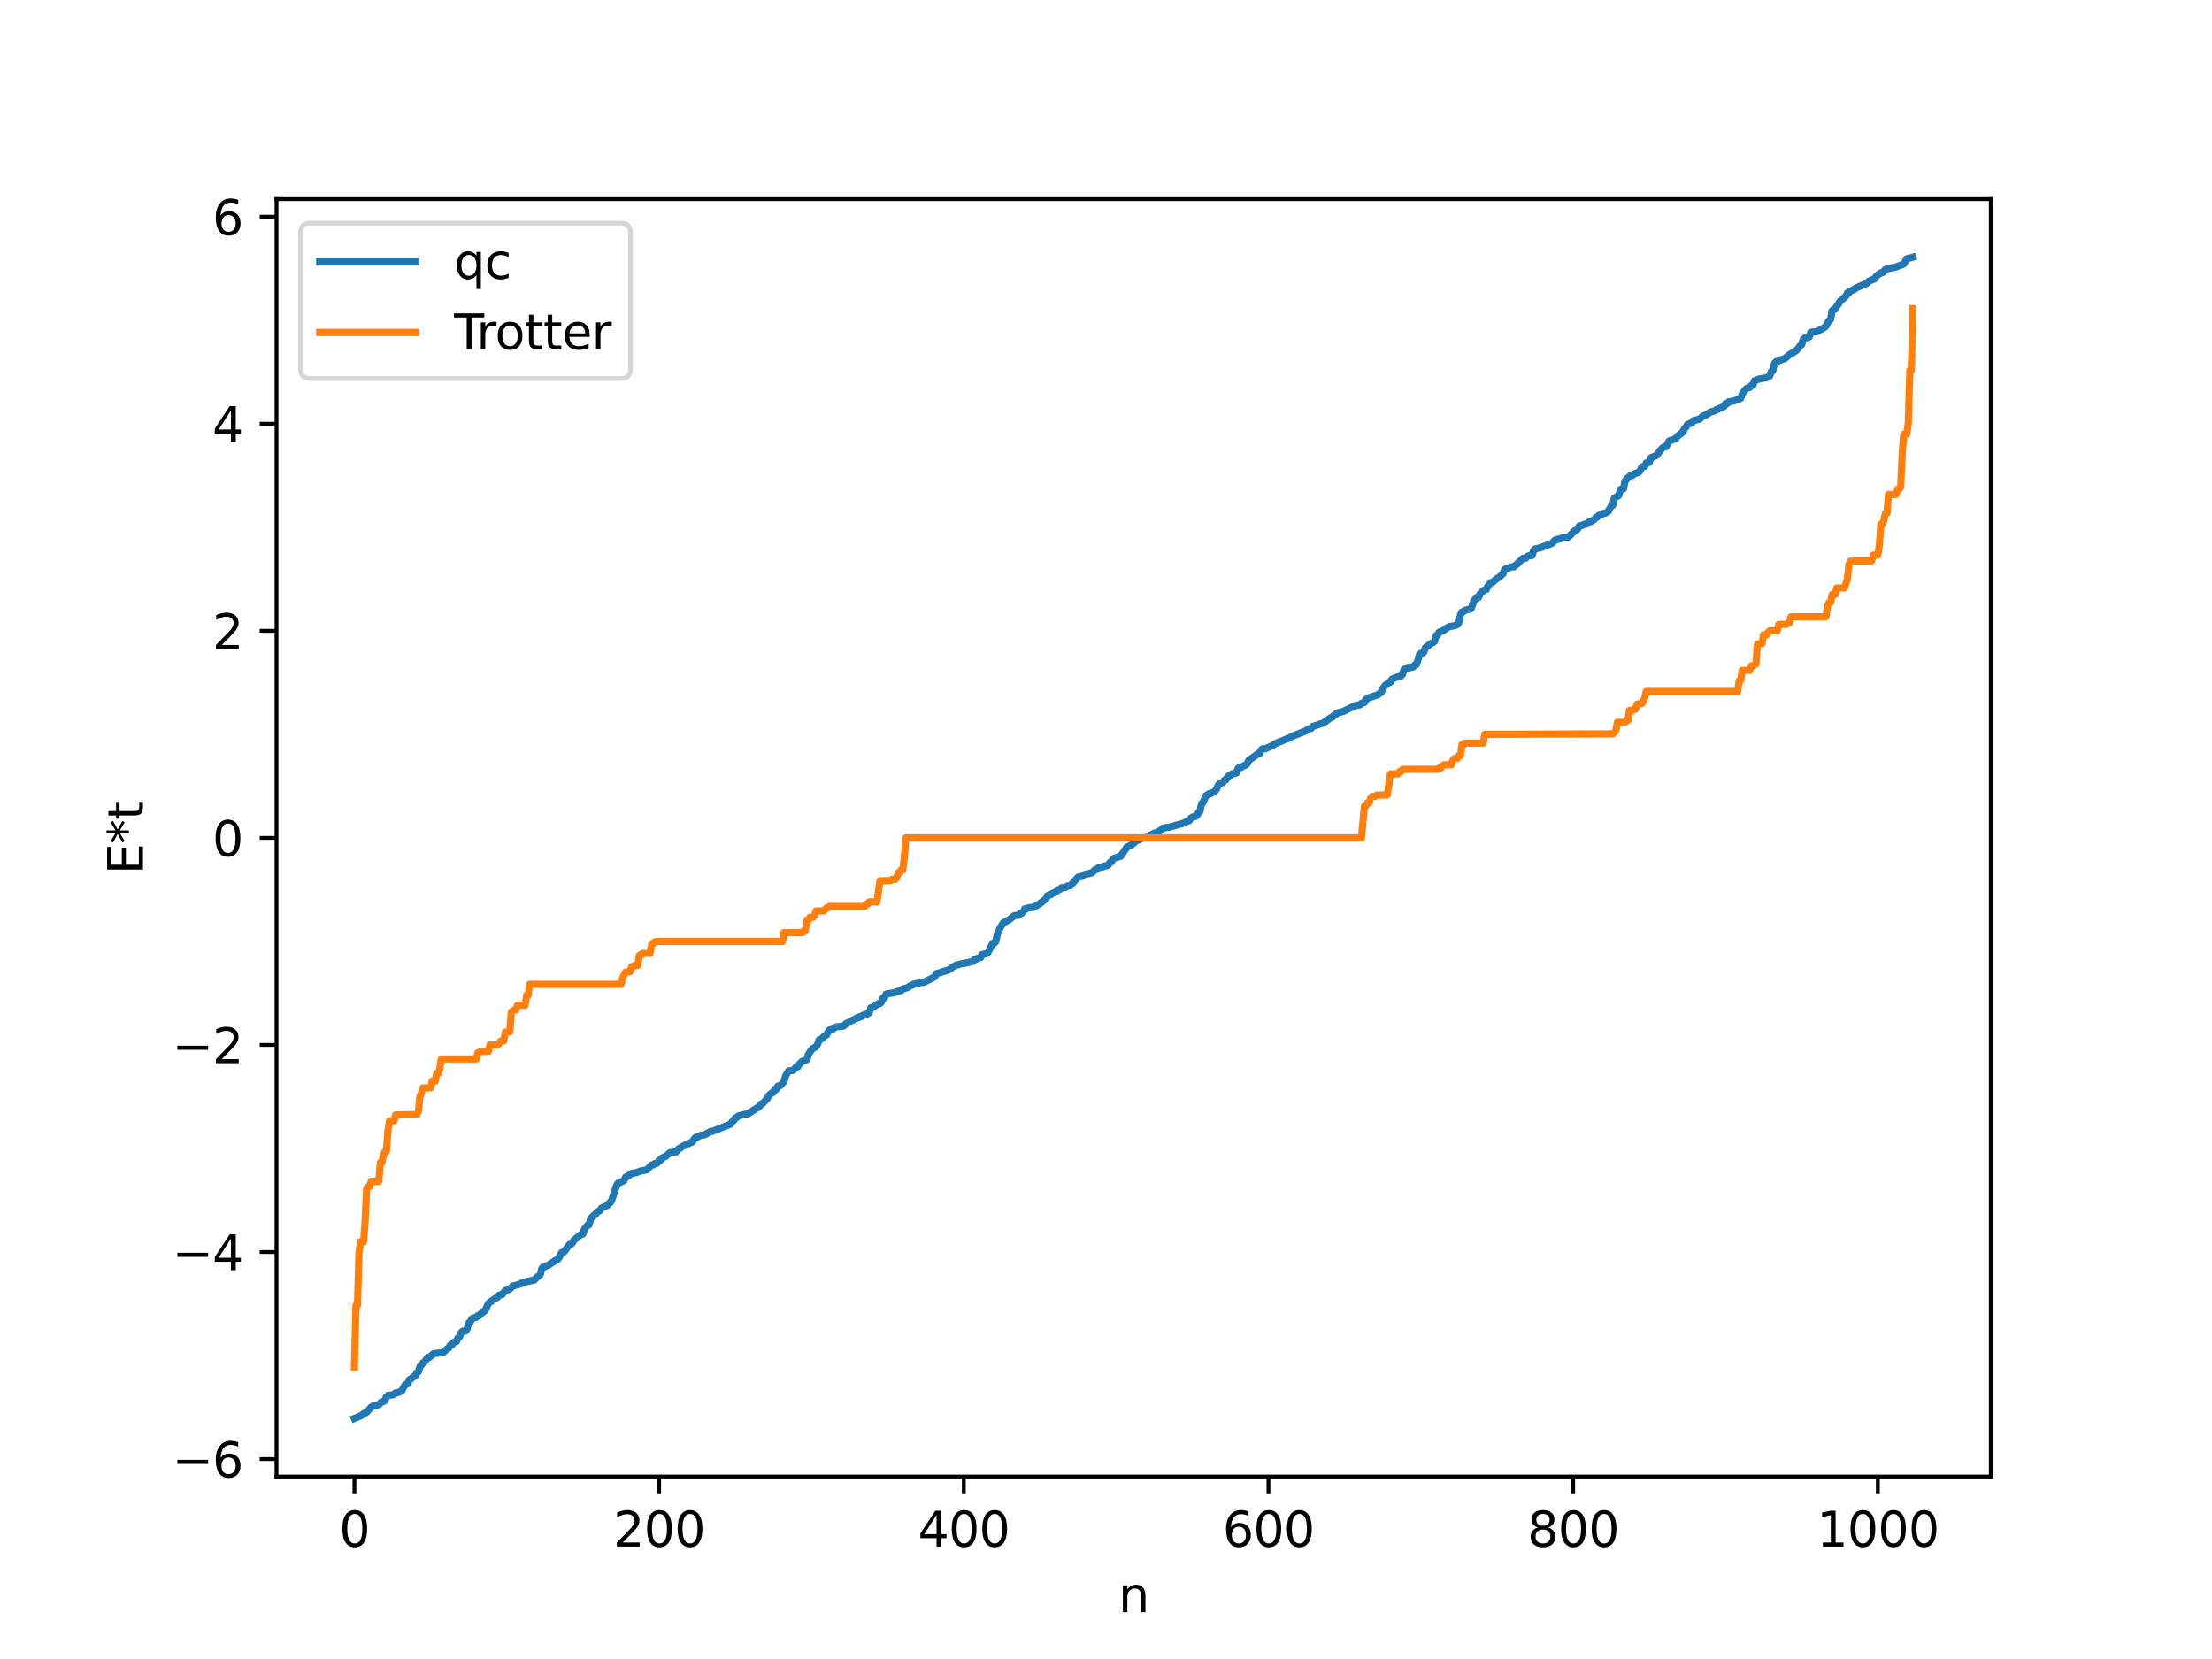 <?xml version="1.0" encoding="utf-8" standalone="no"?>
<!DOCTYPE svg PUBLIC "-//W3C//DTD SVG 1.1//EN"
  "http://www.w3.org/Graphics/SVG/1.1/DTD/svg11.dtd">
<svg xmlns:xlink="http://www.w3.org/1999/xlink" width="460.8pt" height="345.6pt" viewBox="0 0 460.8 345.6" xmlns="http://www.w3.org/2000/svg" version="1.1">
 <defs>
  <style type="text/css">*{stroke-linejoin: round; stroke-linecap: butt}</style>
 </defs>
 <g id="figure_1">
  <g id="patch_1">
   <path d="M 0 345.6 
L 460.8 345.6 
L 460.8 0 
L 0 0 
z
" style="fill: #ffffff"/>
  </g>
  <g id="axes_1">
   <g id="patch_2">
    <path d="M 57.6 307.584 
L 414.72 307.584 
L 414.72 41.472 
L 57.6 41.472 
z
" style="fill: #ffffff"/>
   </g>
   <g id="matplotlib.axis_1">
    <g id="xtick_1">
     <g id="line2d_1">
      <defs>
       <path id="mc300482766" d="M 0 0 
L 0 3.5 
" style="stroke: #000000; stroke-width: 0.8"/>
      </defs>
      <g>
       <use xlink:href="#mc300482766" x="73.833" y="307.584" style="stroke: #000000; stroke-width: 0.8"/>
      </g>
     </g>
     <g id="text_1">
      <!-- 0 -->
      <g transform="translate(70.651 322.182) scale(0.1 -0.1)">
       <defs>
        <path id="DejaVuSans-30" d="M 2034 4250 
Q 1547 4250 1301 3770 
Q 1056 3291 1056 2328 
Q 1056 1369 1301 889 
Q 1547 409 2034 409 
Q 2525 409 2770 889 
Q 3016 1369 3016 2328 
Q 3016 3291 2770 3770 
Q 2525 4250 2034 4250 
z
M 2034 4750 
Q 2819 4750 3233 4129 
Q 3647 3509 3647 2328 
Q 3647 1150 3233 529 
Q 2819 -91 2034 -91 
Q 1250 -91 836 529 
Q 422 1150 422 2328 
Q 422 3509 836 4129 
Q 1250 4750 2034 4750 
z
" transform="scale(0.016)"/>
       </defs>
       <use xlink:href="#DejaVuSans-30"/>
      </g>
     </g>
    </g>
    <g id="xtick_2">
     <g id="line2d_2">
      <g>
       <use xlink:href="#mc300482766" x="137.304" y="307.584" style="stroke: #000000; stroke-width: 0.8"/>
      </g>
     </g>
     <g id="text_2">
      <!-- 200 -->
      <g transform="translate(127.76 322.182) scale(0.1 -0.1)">
       <defs>
        <path id="DejaVuSans-32" d="M 1228 531 
L 3431 531 
L 3431 0 
L 469 0 
L 469 531 
Q 828 903 1448 1529 
Q 2069 2156 2228 2338 
Q 2531 2678 2651 2914 
Q 2772 3150 2772 3378 
Q 2772 3750 2511 3984 
Q 2250 4219 1831 4219 
Q 1534 4219 1204 4116 
Q 875 4013 500 3803 
L 500 4441 
Q 881 4594 1212 4672 
Q 1544 4750 1819 4750 
Q 2544 4750 2975 4387 
Q 3406 4025 3406 3419 
Q 3406 3131 3298 2873 
Q 3191 2616 2906 2266 
Q 2828 2175 2409 1742 
Q 1991 1309 1228 531 
z
" transform="scale(0.016)"/>
       </defs>
       <use xlink:href="#DejaVuSans-32"/>
       <use xlink:href="#DejaVuSans-30" x="63.623"/>
       <use xlink:href="#DejaVuSans-30" x="127.246"/>
      </g>
     </g>
    </g>
    <g id="xtick_3">
     <g id="line2d_3">
      <g>
       <use xlink:href="#mc300482766" x="200.775" y="307.584" style="stroke: #000000; stroke-width: 0.8"/>
      </g>
     </g>
     <g id="text_3">
      <!-- 400 -->
      <g transform="translate(191.231 322.182) scale(0.1 -0.1)">
       <defs>
        <path id="DejaVuSans-34" d="M 2419 4116 
L 825 1625 
L 2419 1625 
L 2419 4116 
z
M 2253 4666 
L 3047 4666 
L 3047 1625 
L 3713 1625 
L 3713 1100 
L 3047 1100 
L 3047 0 
L 2419 0 
L 2419 1100 
L 313 1100 
L 313 1709 
L 2253 4666 
z
" transform="scale(0.016)"/>
       </defs>
       <use xlink:href="#DejaVuSans-34"/>
       <use xlink:href="#DejaVuSans-30" x="63.623"/>
       <use xlink:href="#DejaVuSans-30" x="127.246"/>
      </g>
     </g>
    </g>
    <g id="xtick_4">
     <g id="line2d_4">
      <g>
       <use xlink:href="#mc300482766" x="264.246" y="307.584" style="stroke: #000000; stroke-width: 0.8"/>
      </g>
     </g>
     <g id="text_4">
      <!-- 600 -->
      <g transform="translate(254.702 322.182) scale(0.1 -0.1)">
       <defs>
        <path id="DejaVuSans-36" d="M 2113 2584 
Q 1688 2584 1439 2293 
Q 1191 2003 1191 1497 
Q 1191 994 1439 701 
Q 1688 409 2113 409 
Q 2538 409 2786 701 
Q 3034 994 3034 1497 
Q 3034 2003 2786 2293 
Q 2538 2584 2113 2584 
z
M 3366 4563 
L 3366 3988 
Q 3128 4100 2886 4159 
Q 2644 4219 2406 4219 
Q 1781 4219 1451 3797 
Q 1122 3375 1075 2522 
Q 1259 2794 1537 2939 
Q 1816 3084 2150 3084 
Q 2853 3084 3261 2657 
Q 3669 2231 3669 1497 
Q 3669 778 3244 343 
Q 2819 -91 2113 -91 
Q 1303 -91 875 529 
Q 447 1150 447 2328 
Q 447 3434 972 4092 
Q 1497 4750 2381 4750 
Q 2619 4750 2861 4703 
Q 3103 4656 3366 4563 
z
" transform="scale(0.016)"/>
       </defs>
       <use xlink:href="#DejaVuSans-36"/>
       <use xlink:href="#DejaVuSans-30" x="63.623"/>
       <use xlink:href="#DejaVuSans-30" x="127.246"/>
      </g>
     </g>
    </g>
    <g id="xtick_5">
     <g id="line2d_5">
      <g>
       <use xlink:href="#mc300482766" x="327.717" y="307.584" style="stroke: #000000; stroke-width: 0.8"/>
      </g>
     </g>
     <g id="text_5">
      <!-- 800 -->
      <g transform="translate(318.173 322.182) scale(0.1 -0.1)">
       <defs>
        <path id="DejaVuSans-38" d="M 2034 2216 
Q 1584 2216 1326 1975 
Q 1069 1734 1069 1313 
Q 1069 891 1326 650 
Q 1584 409 2034 409 
Q 2484 409 2743 651 
Q 3003 894 3003 1313 
Q 3003 1734 2745 1975 
Q 2488 2216 2034 2216 
z
M 1403 2484 
Q 997 2584 770 2862 
Q 544 3141 544 3541 
Q 544 4100 942 4425 
Q 1341 4750 2034 4750 
Q 2731 4750 3128 4425 
Q 3525 4100 3525 3541 
Q 3525 3141 3298 2862 
Q 3072 2584 2669 2484 
Q 3125 2378 3379 2068 
Q 3634 1759 3634 1313 
Q 3634 634 3220 271 
Q 2806 -91 2034 -91 
Q 1263 -91 848 271 
Q 434 634 434 1313 
Q 434 1759 690 2068 
Q 947 2378 1403 2484 
z
M 1172 3481 
Q 1172 3119 1398 2916 
Q 1625 2713 2034 2713 
Q 2441 2713 2670 2916 
Q 2900 3119 2900 3481 
Q 2900 3844 2670 4047 
Q 2441 4250 2034 4250 
Q 1625 4250 1398 4047 
Q 1172 3844 1172 3481 
z
" transform="scale(0.016)"/>
       </defs>
       <use xlink:href="#DejaVuSans-38"/>
       <use xlink:href="#DejaVuSans-30" x="63.623"/>
       <use xlink:href="#DejaVuSans-30" x="127.246"/>
      </g>
     </g>
    </g>
    <g id="xtick_6">
     <g id="line2d_6">
      <g>
       <use xlink:href="#mc300482766" x="391.188" y="307.584" style="stroke: #000000; stroke-width: 0.8"/>
      </g>
     </g>
     <g id="text_6">
      <!-- 1000 -->
      <g transform="translate(378.463 322.182) scale(0.1 -0.1)">
       <defs>
        <path id="DejaVuSans-31" d="M 794 531 
L 1825 531 
L 1825 4091 
L 703 3866 
L 703 4441 
L 1819 4666 
L 2450 4666 
L 2450 531 
L 3481 531 
L 3481 0 
L 794 0 
L 794 531 
z
" transform="scale(0.016)"/>
       </defs>
       <use xlink:href="#DejaVuSans-31"/>
       <use xlink:href="#DejaVuSans-30" x="63.623"/>
       <use xlink:href="#DejaVuSans-30" x="127.246"/>
       <use xlink:href="#DejaVuSans-30" x="190.869"/>
      </g>
     </g>
    </g>
    <g id="text_7">
     <!-- n -->
     <g transform="translate(232.991 335.861) scale(0.1 -0.1)">
      <defs>
       <path id="DejaVuSans-6e" d="M 3513 2113 
L 3513 0 
L 2938 0 
L 2938 2094 
Q 2938 2591 2744 2837 
Q 2550 3084 2163 3084 
Q 1697 3084 1428 2787 
Q 1159 2491 1159 1978 
L 1159 0 
L 581 0 
L 581 3500 
L 1159 3500 
L 1159 2956 
Q 1366 3272 1645 3428 
Q 1925 3584 2291 3584 
Q 2894 3584 3203 3211 
Q 3513 2838 3513 2113 
z
" transform="scale(0.016)"/>
      </defs>
      <use xlink:href="#DejaVuSans-6e"/>
     </g>
    </g>
   </g>
   <g id="matplotlib.axis_2">
    <g id="ytick_1">
     <g id="line2d_7">
      <defs>
       <path id="m6a0427cccb" d="M 0 0 
L -3.5 0 
" style="stroke: #000000; stroke-width: 0.8"/>
      </defs>
      <g>
       <use xlink:href="#m6a0427cccb" x="57.6" y="303.949" style="stroke: #000000; stroke-width: 0.8"/>
      </g>
     </g>
     <g id="text_8">
      <!-- −6 -->
      <g transform="translate(35.858 307.748) scale(0.1 -0.1)">
       <defs>
        <path id="DejaVuSans-2212" d="M 678 2272 
L 4684 2272 
L 4684 1741 
L 678 1741 
L 678 2272 
z
" transform="scale(0.016)"/>
       </defs>
       <use xlink:href="#DejaVuSans-2212"/>
       <use xlink:href="#DejaVuSans-36" x="83.789"/>
      </g>
     </g>
    </g>
    <g id="ytick_2">
     <g id="line2d_8">
      <g>
       <use xlink:href="#m6a0427cccb" x="57.6" y="260.814" style="stroke: #000000; stroke-width: 0.8"/>
      </g>
     </g>
     <g id="text_9">
      <!-- −4 -->
      <g transform="translate(35.858 264.613) scale(0.1 -0.1)">
       <use xlink:href="#DejaVuSans-2212"/>
       <use xlink:href="#DejaVuSans-34" x="83.789"/>
      </g>
     </g>
    </g>
    <g id="ytick_3">
     <g id="line2d_9">
      <g>
       <use xlink:href="#m6a0427cccb" x="57.6" y="217.679" style="stroke: #000000; stroke-width: 0.8"/>
      </g>
     </g>
     <g id="text_10">
      <!-- −2 -->
      <g transform="translate(35.858 221.479) scale(0.1 -0.1)">
       <use xlink:href="#DejaVuSans-2212"/>
       <use xlink:href="#DejaVuSans-32" x="83.789"/>
      </g>
     </g>
    </g>
    <g id="ytick_4">
     <g id="line2d_10">
      <g>
       <use xlink:href="#m6a0427cccb" x="57.6" y="174.544" style="stroke: #000000; stroke-width: 0.8"/>
      </g>
     </g>
     <g id="text_11">
      <!-- 0 -->
      <g transform="translate(44.237 178.344) scale(0.1 -0.1)">
       <use xlink:href="#DejaVuSans-30"/>
      </g>
     </g>
    </g>
    <g id="ytick_5">
     <g id="line2d_11">
      <g>
       <use xlink:href="#m6a0427cccb" x="57.6" y="131.409" style="stroke: #000000; stroke-width: 0.8"/>
      </g>
     </g>
     <g id="text_12">
      <!-- 2 -->
      <g transform="translate(44.237 135.209) scale(0.1 -0.1)">
       <use xlink:href="#DejaVuSans-32"/>
      </g>
     </g>
    </g>
    <g id="ytick_6">
     <g id="line2d_12">
      <g>
       <use xlink:href="#m6a0427cccb" x="57.6" y="88.275" style="stroke: #000000; stroke-width: 0.8"/>
      </g>
     </g>
     <g id="text_13">
      <!-- 4 -->
      <g transform="translate(44.237 92.074) scale(0.1 -0.1)">
       <use xlink:href="#DejaVuSans-34"/>
      </g>
     </g>
    </g>
    <g id="ytick_7">
     <g id="line2d_13">
      <g>
       <use xlink:href="#m6a0427cccb" x="57.6" y="45.14" style="stroke: #000000; stroke-width: 0.8"/>
      </g>
     </g>
     <g id="text_14">
      <!-- 6 -->
      <g transform="translate(44.237 48.939) scale(0.1 -0.1)">
       <use xlink:href="#DejaVuSans-36"/>
      </g>
     </g>
    </g>
    <g id="text_15">
     <!-- E*t -->
     <g transform="translate(29.778 182.148) rotate(-90) scale(0.1 -0.1)">
      <defs>
       <path id="DejaVuSans-45" d="M 628 4666 
L 3578 4666 
L 3578 4134 
L 1259 4134 
L 1259 2753 
L 3481 2753 
L 3481 2222 
L 1259 2222 
L 1259 531 
L 3634 531 
L 3634 0 
L 628 0 
L 628 4666 
z
" transform="scale(0.016)"/>
       <path id="DejaVuSans-2a" d="M 3009 3897 
L 1888 3291 
L 3009 2681 
L 2828 2375 
L 1778 3009 
L 1778 1831 
L 1422 1831 
L 1422 3009 
L 372 2375 
L 191 2681 
L 1313 3291 
L 191 3897 
L 372 4206 
L 1422 3572 
L 1422 4750 
L 1778 4750 
L 1778 3572 
L 2828 4206 
L 3009 3897 
z
" transform="scale(0.016)"/>
       <path id="DejaVuSans-74" d="M 1172 4494 
L 1172 3500 
L 2356 3500 
L 2356 3053 
L 1172 3053 
L 1172 1153 
Q 1172 725 1289 603 
Q 1406 481 1766 481 
L 2356 481 
L 2356 0 
L 1766 0 
Q 1100 0 847 248 
Q 594 497 594 1153 
L 594 3053 
L 172 3053 
L 172 3500 
L 594 3500 
L 594 4494 
L 1172 4494 
z
" transform="scale(0.016)"/>
      </defs>
      <use xlink:href="#DejaVuSans-45"/>
      <use xlink:href="#DejaVuSans-2a" x="63.184"/>
      <use xlink:href="#DejaVuSans-74" x="113.184"/>
     </g>
    </g>
   </g>
   <g id="line2d_14">
    <path d="M 73.833 295.488 
L 75.42 294.809 
L 75.737 294.476 
L 76.054 294.408 
L 76.372 294.19 
L 77.324 293.146 
L 77.641 292.94 
L 78.91 292.627 
L 79.228 292.25 
L 80.18 291.794 
L 80.497 290.958 
L 80.815 290.682 
L 81.767 290.56 
L 82.084 290.476 
L 82.401 290.153 
L 83.036 290.074 
L 83.671 289.743 
L 84.305 288.637 
L 84.623 288.372 
L 84.94 288.267 
L 85.258 287.449 
L 86.527 286.549 
L 86.844 285.942 
L 87.162 285.753 
L 87.479 284.68 
L 87.796 284.365 
L 88.114 283.891 
L 88.431 283.754 
L 89.066 282.797 
L 89.383 282.796 
L 90.335 282.003 
L 92.239 281.77 
L 93.509 280.741 
L 93.826 280.21 
L 94.143 280.173 
L 94.461 279.671 
L 95.096 279.432 
L 95.413 278.698 
L 95.73 278.504 
L 96.048 277.627 
L 96.365 277.316 
L 97 277.277 
L 97.317 276.815 
L 97.634 275.616 
L 97.952 275.405 
L 98.269 274.748 
L 98.586 274.568 
L 99.221 274.426 
L 99.539 274.07 
L 99.856 274.048 
L 100.173 273.75 
L 100.491 273.284 
L 100.808 273.245 
L 101.125 272.855 
L 101.76 271.516 
L 102.395 271.014 
L 103.347 270.399 
L 103.664 270.239 
L 103.981 269.789 
L 104.616 269.671 
L 105.251 268.865 
L 105.886 268.666 
L 106.203 268.522 
L 106.838 267.903 
L 107.472 267.746 
L 108.424 267.482 
L 108.742 267.208 
L 111.281 266.647 
L 111.915 265.977 
L 112.233 265.863 
L 112.55 265.504 
L 112.867 264.265 
L 113.185 263.964 
L 113.502 263.898 
L 113.82 263.681 
L 114.137 263.628 
L 115.724 262.554 
L 116.041 262.45 
L 116.358 262.166 
L 116.993 260.931 
L 117.31 260.909 
L 117.628 260.623 
L 118.58 259.296 
L 118.897 259.241 
L 119.215 258.947 
L 119.532 258.394 
L 120.801 257.318 
L 121.436 257.044 
L 121.753 256.027 
L 122.388 255.239 
L 122.705 255.157 
L 123.023 253.916 
L 123.658 253.205 
L 123.975 253.065 
L 124.292 252.565 
L 124.927 252.215 
L 125.244 251.701 
L 126.514 251.101 
L 126.831 250.7 
L 127.148 250.545 
L 127.466 249.904 
L 128.418 247.006 
L 128.735 246.499 
L 129.37 246.239 
L 130.005 245.919 
L 130.322 245.209 
L 130.639 245.118 
L 131.591 244.434 
L 132.543 244.27 
L 133.496 243.938 
L 134.13 243.804 
L 134.765 243.699 
L 135.4 243.021 
L 135.717 242.685 
L 136.034 242.681 
L 136.352 242.404 
L 136.669 242.396 
L 136.986 242.238 
L 137.304 241.702 
L 137.621 241.684 
L 137.939 241.19 
L 138.573 240.955 
L 139.208 240.451 
L 139.525 240.14 
L 140.477 240 
L 140.795 239.988 
L 141.429 239.255 
L 141.747 239.164 
L 142.064 238.863 
L 144.286 237.848 
L 144.603 237.23 
L 144.92 236.931 
L 145.238 236.895 
L 145.872 236.527 
L 146.824 236.391 
L 147.459 236.013 
L 148.094 235.678 
L 148.411 235.675 
L 149.998 235.042 
L 151.902 234.293 
L 152.22 234.149 
L 152.537 233.669 
L 152.854 233.43 
L 153.172 232.894 
L 153.489 232.79 
L 153.806 232.481 
L 155.393 232.088 
L 155.71 232.086 
L 158.249 230.453 
L 158.567 229.981 
L 158.884 229.866 
L 159.836 228.851 
L 160.153 228.206 
L 160.788 227.682 
L 161.105 227.577 
L 161.423 226.891 
L 161.74 226.89 
L 162.058 226.24 
L 162.375 226.204 
L 162.692 226.048 
L 163.327 225.275 
L 163.644 224.14 
L 164.279 223.109 
L 165.231 222.967 
L 165.866 222.267 
L 166.183 222.253 
L 166.5 221.695 
L 167.135 221.08 
L 167.453 221.035 
L 168.087 220.739 
L 168.405 219.64 
L 169.039 218.697 
L 169.357 218.387 
L 169.991 218.073 
L 170.309 217.546 
L 170.626 216.63 
L 170.943 216.544 
L 171.261 216.316 
L 171.896 215.707 
L 172.213 215.593 
L 172.53 214.896 
L 172.848 214.545 
L 173.482 214.39 
L 174.117 213.936 
L 175.704 213.755 
L 176.339 213.172 
L 176.656 213.073 
L 177.291 212.629 
L 177.608 212.545 
L 178.243 212.208 
L 178.56 212.015 
L 178.877 211.983 
L 179.195 211.774 
L 179.512 211.741 
L 179.829 211.464 
L 180.464 211.38 
L 180.781 211.032 
L 181.099 210.979 
L 181.416 209.927 
L 181.734 209.898 
L 183.003 209.074 
L 183.32 209.063 
L 183.638 208.699 
L 183.955 207.898 
L 184.272 207.838 
L 184.59 207.084 
L 185.542 206.897 
L 186.177 206.838 
L 187.129 206.49 
L 187.763 206.328 
L 188.081 206.006 
L 189.033 205.76 
L 189.667 205.322 
L 189.985 205.253 
L 190.302 205.022 
L 190.937 204.905 
L 191.889 204.68 
L 192.524 204.607 
L 194.745 203.476 
L 195.062 202.839 
L 197.601 202.059 
L 198.553 201.371 
L 198.871 201.272 
L 199.188 201.039 
L 199.823 200.933 
L 200.14 200.793 
L 200.775 200.708 
L 202.679 200.282 
L 202.996 199.899 
L 203.314 199.854 
L 203.631 199.61 
L 204.266 199.501 
L 204.583 198.855 
L 205.535 198.661 
L 205.853 198.333 
L 206.805 196.501 
L 207.122 196.451 
L 207.439 196.156 
L 207.757 194.633 
L 208.391 193.177 
L 209.026 192.232 
L 209.661 191.915 
L 210.296 191.561 
L 211.248 190.757 
L 212.2 190.647 
L 212.517 190.272 
L 212.834 190.246 
L 213.152 190.023 
L 213.469 189.324 
L 213.786 189.317 
L 214.421 189.079 
L 215.373 189.006 
L 215.691 188.756 
L 216.008 188.647 
L 216.96 187.977 
L 217.912 187.253 
L 218.229 186.566 
L 218.547 186.412 
L 218.864 186.4 
L 219.181 186.133 
L 219.816 185.897 
L 220.451 185.355 
L 220.768 185.292 
L 221.086 184.938 
L 222.038 184.84 
L 222.355 184.584 
L 222.99 184.499 
L 224.577 182.735 
L 225.211 182.615 
L 225.529 182.49 
L 225.846 182.195 
L 226.481 182.035 
L 226.798 182.021 
L 227.115 181.864 
L 227.433 181.86 
L 228.067 181.225 
L 228.385 181.129 
L 229.02 180.668 
L 229.654 180.631 
L 229.972 180.425 
L 230.606 180.352 
L 230.924 180.106 
L 231.241 179.652 
L 231.558 179.49 
L 231.876 178.953 
L 232.193 178.732 
L 232.828 178.595 
L 233.145 178.388 
L 233.462 178.359 
L 234.732 176.505 
L 235.367 176.19 
L 235.684 176.023 
L 236.636 175.2 
L 236.953 175.025 
L 237.271 175.004 
L 237.588 174.713 
L 239.175 174.388 
L 239.492 174.035 
L 240.127 173.756 
L 240.444 173.549 
L 241.079 173.515 
L 242.348 172.489 
L 243.618 172.31 
L 244.887 171.951 
L 246.474 171.517 
L 247.426 171.022 
L 247.743 170.968 
L 248.061 170.43 
L 248.696 170.109 
L 249.013 170.078 
L 249.33 169.89 
L 249.648 169.305 
L 249.965 169.078 
L 250.282 167.482 
L 250.6 167.164 
L 251.234 165.759 
L 251.869 165.349 
L 252.186 165.335 
L 252.504 165.116 
L 252.821 165.038 
L 253.139 164.766 
L 253.456 164.313 
L 253.773 163.613 
L 254.091 163.203 
L 254.725 163.031 
L 255.043 162.552 
L 255.36 162.467 
L 255.677 161.923 
L 255.995 161.625 
L 256.312 161.524 
L 256.629 161.218 
L 257.264 161.121 
L 257.581 160.993 
L 257.899 160.083 
L 258.216 159.883 
L 258.534 159.879 
L 259.168 159.476 
L 259.486 159.394 
L 259.803 159.136 
L 260.12 158.428 
L 262.024 157.057 
L 262.342 157.038 
L 262.659 156.313 
L 262.977 156.01 
L 263.611 155.983 
L 265.198 155.261 
L 265.515 154.996 
L 266.15 154.699 
L 268.372 153.811 
L 268.689 153.736 
L 269.006 153.46 
L 272.18 152.191 
L 272.497 151.885 
L 273.132 151.74 
L 273.449 151.341 
L 275.671 150.61 
L 277.258 149.484 
L 277.575 149.398 
L 277.892 149.025 
L 278.21 148.893 
L 278.527 148.527 
L 279.796 148.218 
L 282.335 146.977 
L 283.287 146.83 
L 283.605 146.52 
L 284.239 146.333 
L 284.557 145.703 
L 285.191 145.352 
L 287.096 144.706 
L 287.413 144.412 
L 287.73 144.284 
L 288.048 143.432 
L 288.682 142.652 
L 289 142.506 
L 289.317 142.143 
L 289.634 142.105 
L 289.952 141.492 
L 290.904 141.08 
L 291.856 140.824 
L 292.173 140.45 
L 292.491 139.431 
L 294.395 138.929 
L 294.712 138.526 
L 295.029 138.471 
L 295.347 137.664 
L 295.664 136.454 
L 295.981 136.103 
L 296.299 136.051 
L 296.616 135.804 
L 296.934 134.925 
L 298.203 133.989 
L 298.52 133.864 
L 298.838 133.599 
L 299.155 132.422 
L 299.472 132.225 
L 299.79 131.693 
L 300.742 131.322 
L 301.377 130.812 
L 302.011 130.497 
L 302.963 130.367 
L 303.598 130.122 
L 303.915 129.665 
L 304.233 128.156 
L 304.55 127.481 
L 304.867 127.385 
L 305.185 127.137 
L 306.454 126.788 
L 307.089 125.093 
L 307.724 124.398 
L 308.041 124.394 
L 308.358 123.621 
L 308.676 123.402 
L 308.993 123.001 
L 309.628 122.776 
L 309.945 122.097 
L 310.58 121.333 
L 310.897 121.305 
L 311.849 120.494 
L 312.167 120.359 
L 313.119 119.484 
L 313.436 118.639 
L 313.753 118.448 
L 314.071 118.437 
L 314.705 118.106 
L 315.34 118.082 
L 315.658 117.74 
L 315.975 117.582 
L 316.927 116.614 
L 317.244 116.293 
L 317.879 116.244 
L 318.196 115.877 
L 318.514 115.742 
L 319.148 115.717 
L 319.466 114.698 
L 319.783 114.351 
L 320.735 114.142 
L 321.37 113.927 
L 323.274 113.193 
L 323.909 112.549 
L 324.543 112.33 
L 324.861 112.289 
L 325.496 112.034 
L 326.765 111.843 
L 328.034 110.55 
L 328.352 110.522 
L 328.669 110.151 
L 328.986 109.587 
L 329.621 109.449 
L 329.939 109.24 
L 330.573 109.118 
L 330.891 108.808 
L 331.525 108.615 
L 332.16 108.161 
L 332.477 107.761 
L 332.795 107.689 
L 333.112 107.316 
L 333.429 107.288 
L 334.064 106.925 
L 334.381 106.916 
L 335.016 106.536 
L 335.651 105.411 
L 335.968 105.255 
L 336.286 103.793 
L 337.238 103.191 
L 337.555 101.957 
L 338.19 101.844 
L 338.507 100.26 
L 338.824 99.825 
L 339.459 99.262 
L 339.777 99.016 
L 340.094 99.014 
L 340.411 98.703 
L 341.363 98.392 
L 341.681 98.036 
L 341.998 97.316 
L 342.315 97.158 
L 342.633 97.15 
L 342.95 96.454 
L 343.267 96.426 
L 343.585 96.28 
L 343.902 95.372 
L 345.172 94.83 
L 345.806 93.861 
L 346.441 93.207 
L 347.076 93.038 
L 347.71 91.863 
L 348.98 91.434 
L 349.615 90.742 
L 350.567 90.024 
L 350.884 89.265 
L 351.201 89.003 
L 351.519 88.45 
L 352.471 88.048 
L 352.788 87.612 
L 354.058 87.308 
L 354.692 86.699 
L 355.327 86.473 
L 356.279 85.848 
L 357.231 85.572 
L 357.548 85.334 
L 357.866 85.286 
L 358.183 85.039 
L 358.5 85.004 
L 358.818 84.775 
L 359.135 84.687 
L 359.453 84.089 
L 359.77 84.07 
L 360.087 83.735 
L 361.357 83.472 
L 362.626 82.959 
L 362.943 82.011 
L 363.578 81.205 
L 363.896 80.867 
L 364.53 80.696 
L 364.848 80.294 
L 365.165 80.232 
L 365.482 79.333 
L 366.434 78.957 
L 367.069 78.838 
L 368.021 78.671 
L 368.656 78.351 
L 368.973 77.442 
L 369.291 77.258 
L 369.608 75.87 
L 369.925 75.375 
L 371.829 74.665 
L 372.781 73.878 
L 373.416 73.523 
L 374.051 73.116 
L 374.368 72.842 
L 375.003 72.036 
L 375.32 71.789 
L 375.638 70.702 
L 375.955 70.427 
L 376.59 70.316 
L 376.907 70.189 
L 377.224 69.215 
L 378.494 69.106 
L 380.081 68.218 
L 380.398 67.885 
L 381.033 66.764 
L 381.35 66.517 
L 381.667 64.733 
L 381.985 64.47 
L 382.302 64.423 
L 382.62 63.763 
L 382.937 63.445 
L 383.254 62.832 
L 384.524 61.711 
L 384.841 61.026 
L 385.158 60.973 
L 385.476 60.625 
L 386.11 60.373 
L 386.745 59.94 
L 388.967 58.977 
L 389.284 58.575 
L 390.553 58.066 
L 390.871 57.511 
L 391.823 56.822 
L 392.14 56.818 
L 392.775 56.134 
L 393.727 55.865 
L 394.362 55.731 
L 394.679 55.724 
L 396.583 54.992 
L 397.218 53.903 
L 398.487 53.568 
L 398.487 53.568 
" clip-path="url(#p4b4201d68f)" style="fill: none; stroke: #1f77b4; stroke-width: 1.5; stroke-linecap: square"/>
   </g>
   <g id="line2d_15">
    <path d="M 73.833 284.806 
L 74.15 271.94 
L 74.467 271.94 
L 74.785 260.942 
L 75.102 258.657 
L 75.737 258.657 
L 76.054 254.542 
L 76.372 247.595 
L 76.689 247.169 
L 77.006 247.169 
L 77.324 246.094 
L 78.91 246.094 
L 79.228 242.175 
L 79.545 242.175 
L 79.862 240.756 
L 80.18 239.88 
L 80.497 239.88 
L 80.815 235.546 
L 81.132 233.506 
L 82.084 233.471 
L 82.401 232.264 
L 86.844 232.195 
L 87.162 231.534 
L 87.479 228.394 
L 87.796 227.7 
L 88.114 226.613 
L 89.7 226.613 
L 90.018 225.224 
L 90.653 225.224 
L 90.97 223.61 
L 91.287 223.61 
L 91.605 222.77 
L 91.922 220.608 
L 99.221 220.608 
L 99.539 219.319 
L 99.856 219.319 
L 100.173 219.015 
L 101.76 219.015 
L 102.077 217.679 
L 103.664 217.679 
L 103.981 217.378 
L 104.299 216.857 
L 104.934 216.857 
L 105.251 215.026 
L 106.203 214.934 
L 106.52 210.801 
L 107.155 210.393 
L 107.472 210.393 
L 107.79 209.441 
L 109.377 209.441 
L 109.694 207.353 
L 110.011 207.353 
L 110.329 205.045 
L 129.37 205.045 
L 129.687 203.734 
L 130.322 202.501 
L 131.274 202.422 
L 131.591 201.35 
L 131.909 201.35 
L 132.226 201.105 
L 132.861 201.105 
L 133.178 199.04 
L 133.496 199.04 
L 133.813 198.608 
L 135.4 198.608 
L 135.717 196.847 
L 136.034 196.61 
L 136.352 196.212 
L 136.986 196.112 
L 163.01 196.112 
L 163.327 194.284 
L 167.135 194.284 
L 167.453 193.95 
L 167.77 193.95 
L 168.087 191.689 
L 168.405 191.689 
L 168.722 191.085 
L 169.357 191.085 
L 169.674 190.695 
L 169.991 189.762 
L 171.578 189.762 
L 172.213 189.105 
L 172.53 189.105 
L 172.848 188.825 
L 180.147 188.825 
L 180.464 188.345 
L 180.781 188.345 
L 181.099 187.874 
L 182.686 187.874 
L 183.32 183.478 
L 185.542 183.439 
L 185.859 183.183 
L 186.494 183.183 
L 186.811 182.798 
L 187.129 181.831 
L 187.446 181.831 
L 187.763 181.176 
L 188.081 181.176 
L 188.398 178.443 
L 188.715 174.544 
L 283.605 174.544 
L 284.239 167.913 
L 284.557 167.913 
L 284.874 167.258 
L 285.191 167.258 
L 285.509 166.291 
L 285.826 165.905 
L 286.461 165.905 
L 286.778 165.65 
L 289 165.611 
L 289.634 161.215 
L 291.221 161.215 
L 291.539 160.744 
L 291.856 160.744 
L 292.173 160.263 
L 299.472 160.263 
L 299.79 159.984 
L 300.107 159.984 
L 300.742 159.326 
L 302.329 159.326 
L 302.646 158.393 
L 302.963 158.004 
L 303.598 158.004 
L 303.915 157.4 
L 304.233 157.4 
L 304.55 155.138 
L 304.867 155.138 
L 305.185 154.804 
L 308.993 154.804 
L 309.31 152.977 
L 335.968 152.877 
L 336.603 152.242 
L 336.92 150.481 
L 338.507 150.481 
L 338.824 150.049 
L 339.142 150.049 
L 339.459 147.984 
L 340.094 147.984 
L 340.411 147.739 
L 340.729 147.739 
L 341.046 146.666 
L 341.681 146.588 
L 341.998 146.588 
L 342.315 146.11 
L 342.633 145.355 
L 342.95 144.043 
L 361.991 144.043 
L 362.309 141.736 
L 362.626 141.736 
L 362.943 139.648 
L 364.53 139.648 
L 364.848 138.696 
L 365.165 138.696 
L 365.8 138.288 
L 366.117 134.155 
L 367.069 134.063 
L 367.386 132.231 
L 368.021 132.231 
L 368.339 131.711 
L 368.656 131.409 
L 370.243 131.409 
L 370.56 130.074 
L 372.147 130.074 
L 372.464 129.769 
L 372.781 129.769 
L 373.099 128.481 
L 380.398 128.481 
L 380.715 126.319 
L 381.033 125.479 
L 381.35 125.479 
L 381.667 123.865 
L 382.302 123.865 
L 382.62 122.476 
L 384.206 122.476 
L 384.841 120.695 
L 385.158 117.554 
L 385.476 116.893 
L 389.919 116.825 
L 390.236 115.618 
L 391.188 115.582 
L 391.505 113.543 
L 391.823 109.209 
L 392.14 109.209 
L 392.458 108.332 
L 392.775 106.914 
L 393.092 106.914 
L 393.41 102.995 
L 394.996 102.995 
L 395.314 101.92 
L 395.631 101.92 
L 395.948 101.494 
L 396.266 94.547 
L 396.583 90.432 
L 397.218 90.432 
L 397.535 88.147 
L 397.853 77.149 
L 398.17 77.149 
L 398.487 64.283 
L 398.487 64.283 
" clip-path="url(#p4b4201d68f)" style="fill: none; stroke: #ff7f0e; stroke-width: 1.5; stroke-linecap: square"/>
   </g>
   <g id="patch_3">
    <path d="M 57.6 307.584 
L 57.6 41.472 
" style="fill: none; stroke: #000000; stroke-width: 0.8; stroke-linejoin: miter; stroke-linecap: square"/>
   </g>
   <g id="patch_4">
    <path d="M 414.72 307.584 
L 414.72 41.472 
" style="fill: none; stroke: #000000; stroke-width: 0.8; stroke-linejoin: miter; stroke-linecap: square"/>
   </g>
   <g id="patch_5">
    <path d="M 57.6 307.584 
L 414.72 307.584 
" style="fill: none; stroke: #000000; stroke-width: 0.8; stroke-linejoin: miter; stroke-linecap: square"/>
   </g>
   <g id="patch_6">
    <path d="M 57.6 41.472 
L 414.72 41.472 
" style="fill: none; stroke: #000000; stroke-width: 0.8; stroke-linejoin: miter; stroke-linecap: square"/>
   </g>
   <g id="legend_1">
    <g id="patch_7">
     <path d="M 64.6 78.828 
L 129.342 78.828 
Q 131.342 78.828 131.342 76.828 
L 131.342 48.472 
Q 131.342 46.472 129.342 46.472 
L 64.6 46.472 
Q 62.6 46.472 62.6 48.472 
L 62.6 76.828 
Q 62.6 78.828 64.6 78.828 
z
" style="fill: #ffffff; opacity: 0.8; stroke: #cccccc; stroke-linejoin: miter"/>
    </g>
    <g id="line2d_16">
     <path d="M 66.6 54.57 
L 76.6 54.57 
L 86.6 54.57 
" style="fill: none; stroke: #1f77b4; stroke-width: 1.5; stroke-linecap: square"/>
    </g>
    <g id="text_16">
     <!-- qc -->
     <g transform="translate(94.6 58.07) scale(0.1 -0.1)">
      <defs>
       <path id="DejaVuSans-71" d="M 947 1747 
Q 947 1113 1208 752 
Q 1469 391 1925 391 
Q 2381 391 2643 752 
Q 2906 1113 2906 1747 
Q 2906 2381 2643 2742 
Q 2381 3103 1925 3103 
Q 1469 3103 1208 2742 
Q 947 2381 947 1747 
z
M 2906 525 
Q 2725 213 2448 61 
Q 2172 -91 1784 -91 
Q 1150 -91 751 415 
Q 353 922 353 1747 
Q 353 2572 751 3078 
Q 1150 3584 1784 3584 
Q 2172 3584 2448 3432 
Q 2725 3281 2906 2969 
L 2906 3500 
L 3481 3500 
L 3481 -1331 
L 2906 -1331 
L 2906 525 
z
" transform="scale(0.016)"/>
       <path id="DejaVuSans-63" d="M 3122 3366 
L 3122 2828 
Q 2878 2963 2633 3030 
Q 2388 3097 2138 3097 
Q 1578 3097 1268 2742 
Q 959 2388 959 1747 
Q 959 1106 1268 751 
Q 1578 397 2138 397 
Q 2388 397 2633 464 
Q 2878 531 3122 666 
L 3122 134 
Q 2881 22 2623 -34 
Q 2366 -91 2075 -91 
Q 1284 -91 818 406 
Q 353 903 353 1747 
Q 353 2603 823 3093 
Q 1294 3584 2113 3584 
Q 2378 3584 2631 3529 
Q 2884 3475 3122 3366 
z
" transform="scale(0.016)"/>
      </defs>
      <use xlink:href="#DejaVuSans-71"/>
      <use xlink:href="#DejaVuSans-63" x="63.477"/>
     </g>
    </g>
    <g id="line2d_17">
     <path d="M 66.6 69.249 
L 76.6 69.249 
L 86.6 69.249 
" style="fill: none; stroke: #ff7f0e; stroke-width: 1.5; stroke-linecap: square"/>
    </g>
    <g id="text_17">
     <!-- Trotter -->
     <g transform="translate(94.6 72.749) scale(0.1 -0.1)">
      <defs>
       <path id="DejaVuSans-54" d="M -19 4666 
L 3928 4666 
L 3928 4134 
L 2272 4134 
L 2272 0 
L 1638 0 
L 1638 4134 
L -19 4134 
L -19 4666 
z
" transform="scale(0.016)"/>
       <path id="DejaVuSans-72" d="M 2631 2963 
Q 2534 3019 2420 3045 
Q 2306 3072 2169 3072 
Q 1681 3072 1420 2755 
Q 1159 2438 1159 1844 
L 1159 0 
L 581 0 
L 581 3500 
L 1159 3500 
L 1159 2956 
Q 1341 3275 1631 3429 
Q 1922 3584 2338 3584 
Q 2397 3584 2469 3576 
Q 2541 3569 2628 3553 
L 2631 2963 
z
" transform="scale(0.016)"/>
       <path id="DejaVuSans-6f" d="M 1959 3097 
Q 1497 3097 1228 2736 
Q 959 2375 959 1747 
Q 959 1119 1226 758 
Q 1494 397 1959 397 
Q 2419 397 2687 759 
Q 2956 1122 2956 1747 
Q 2956 2369 2687 2733 
Q 2419 3097 1959 3097 
z
M 1959 3584 
Q 2709 3584 3137 3096 
Q 3566 2609 3566 1747 
Q 3566 888 3137 398 
Q 2709 -91 1959 -91 
Q 1206 -91 779 398 
Q 353 888 353 1747 
Q 353 2609 779 3096 
Q 1206 3584 1959 3584 
z
" transform="scale(0.016)"/>
       <path id="DejaVuSans-65" d="M 3597 1894 
L 3597 1613 
L 953 1613 
Q 991 1019 1311 708 
Q 1631 397 2203 397 
Q 2534 397 2845 478 
Q 3156 559 3463 722 
L 3463 178 
Q 3153 47 2828 -22 
Q 2503 -91 2169 -91 
Q 1331 -91 842 396 
Q 353 884 353 1716 
Q 353 2575 817 3079 
Q 1281 3584 2069 3584 
Q 2775 3584 3186 3129 
Q 3597 2675 3597 1894 
z
M 3022 2063 
Q 3016 2534 2758 2815 
Q 2500 3097 2075 3097 
Q 1594 3097 1305 2825 
Q 1016 2553 972 2059 
L 3022 2063 
z
" transform="scale(0.016)"/>
      </defs>
      <use xlink:href="#DejaVuSans-54"/>
      <use xlink:href="#DejaVuSans-72" x="46.334"/>
      <use xlink:href="#DejaVuSans-6f" x="85.197"/>
      <use xlink:href="#DejaVuSans-74" x="146.379"/>
      <use xlink:href="#DejaVuSans-74" x="185.588"/>
      <use xlink:href="#DejaVuSans-65" x="224.797"/>
      <use xlink:href="#DejaVuSans-72" x="286.32"/>
     </g>
    </g>
   </g>
  </g>
 </g>
 <defs>
  <clipPath id="p4b4201d68f">
   <rect x="57.6" y="41.472" width="357.12" height="266.112"/>
  </clipPath>
 </defs>
</svg>
